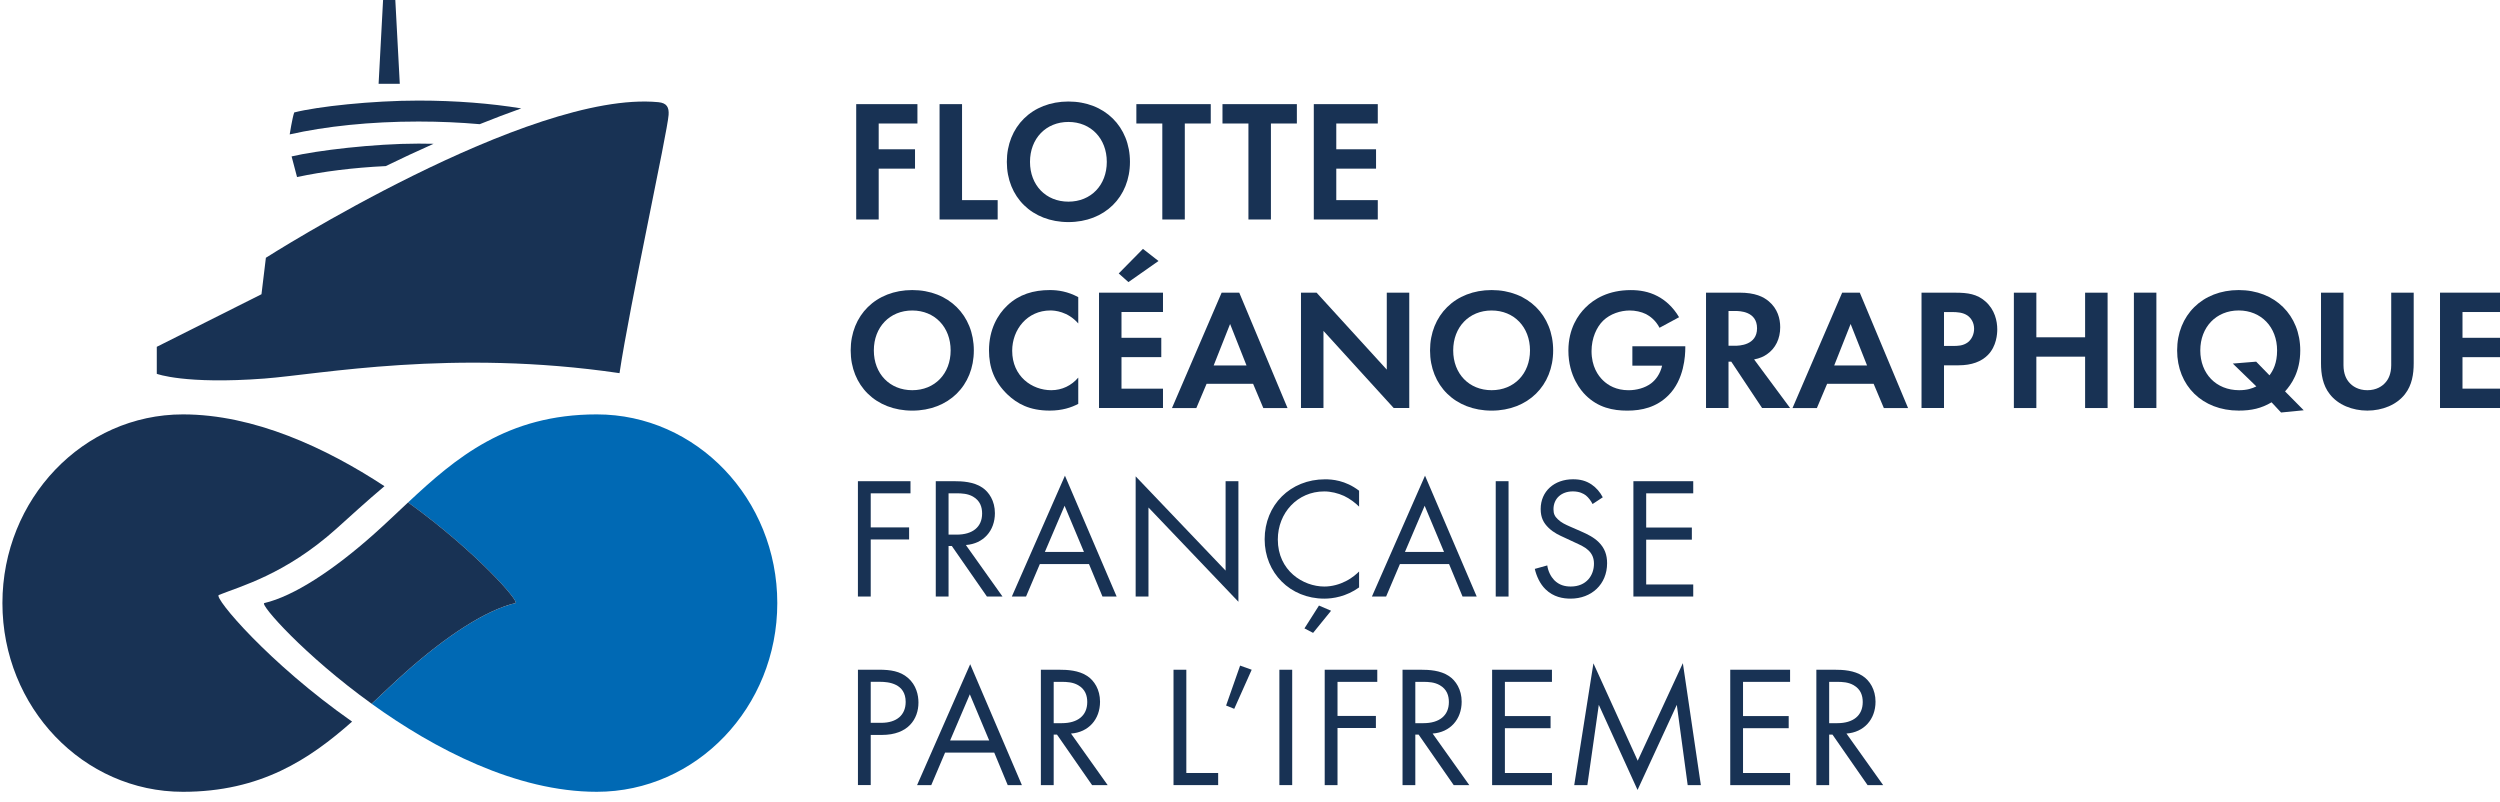 <?xml version="1.0" encoding="UTF-8" standalone="no"?>
<!-- Created with Inkscape (http://www.inkscape.org/) -->

<svg
   width="30.026mm"
   height="9.629mm"
   viewBox="0 0 30.026 9.629"
   version="1.1"
   id="svg5841"
   inkscape:version="1.1.2 (0a00cf5339, 2022-02-04)"
   sodipodi:docname="french_oceanographic_fleet_logo.svg"
   xmlns:inkscape="http://www.inkscape.org/namespaces/inkscape"
   xmlns:sodipodi="http://sodipodi.sourceforge.net/DTD/sodipodi-0.dtd"
   xmlns="http://www.w3.org/2000/svg"
   xmlns:svg="http://www.w3.org/2000/svg">
  <sodipodi:namedview
     id="namedview5843"
     pagecolor="#ffffff"
     bordercolor="#666666"
     borderopacity="1.0"
     inkscape:pageshadow="2"
     inkscape:pageopacity="0.0"
     inkscape:pagecheckerboard="0"
     inkscape:document-units="mm"
     showgrid="false"
     inkscape:zoom="1.0633188"
     inkscape:cx="88.872691"
     inkscape:cy="-127.90144"
     inkscape:window-width="1610"
     inkscape:window-height="1013"
     inkscape:window-x="3910"
     inkscape:window-y="0"
     inkscape:window-maximized="1"
     inkscape:current-layer="layer1" />
  <defs
     id="defs5838">
    <clipPath
       clipPathUnits="userSpaceOnUse"
       id="clipPath3950">
      <path
         d="m 121.973,536.877 h 106.051 v 34.765 H 121.973 Z"
         id="path3948" />
    </clipPath>
  </defs>
  <g
     inkscape:label="Layer 1"
     inkscape:groupmode="layer"
     id="layer1"
     transform="translate(-78.241,-114.487)">
    <g
       id="g3944"
       transform="matrix(0.353,0,0,-0.353,31.517,314.823)">
      <g
         id="g3946"
         clip-path="url(#clipPath3950)">
        <g
           id="g3952"
           transform="translate(152.667,553.425)">
          <path
             d="m 0,0 c -3.059,0 -4.803,-1.482 -6.42,-2.996 2.297,-1.655 3.815,-3.387 3.652,-3.425 -1.002,-0.234 -2.358,-1.122 -3.737,-2.352 -0.389,-0.347 -0.768,-0.711 -1.155,-1.073 2.124,-1.53 4.915,-2.995 7.66,-2.995 3.392,0 6.142,2.875 6.142,6.421 C 6.142,-2.875 3.392,0 0,0"
             style="fill:#0069b4;fill-opacity:1;fill-rule:nonzero;stroke:none"
             id="path3954" />
        </g>
        <g
           id="g3956"
           transform="translate(139.807,547.28)">
          <path
             d="M 0,0 C 0.743,0.299 2.264,0.7 3.995,2.25 4.448,2.656 5.002,3.168 5.637,3.702 3.638,5.014 1.191,6.145 -1.22,6.145 c -3.392,0 -6.142,-2.875 -6.142,-6.421 0,-3.546 2.75,-6.42 6.142,-6.42 2.646,0 4.308,1.108 5.755,2.388 C 1.694,-2.318 -0.187,-0.076 0,0"
             style="fill:#183254;fill-opacity:1;fill-rule:nonzero;stroke:none"
             id="path3958" />
        </g>
        <g
           id="g3960"
           transform="translate(141.355,547.005)">
          <path
             d="m 0,0 c -0.163,-0.038 1.355,-1.77 3.652,-3.425 0.386,0.362 0.766,0.726 1.154,1.072 C 6.186,-1.123 7.542,-0.235 8.544,0 8.707,0.038 7.189,1.77 4.892,3.425 4.505,3.063 4.126,2.699 3.738,2.353 2.358,1.122 1.002,0.234 0,0"
             style="fill:#183254;fill-opacity:1;fill-rule:nonzero;stroke:none"
             id="path3962" />
        </g>
        <g
           id="g3964"
           transform="translate(145.487,561.873)">
          <path
             d="M 0,0 C 0.518,0.252 1.065,0.508 1.629,0.759 1.459,0.763 1.288,0.765 1.115,0.765 -0.4,0.765 -2.352,0.531 -3.203,0.329 l 0.185,-0.702 C -2.138,-0.184 -1.112,-0.053 0,0"
             style="fill:#183254;fill-opacity:1;fill-rule:nonzero;stroke:none"
             id="path3966" />
        </g>
        <g
           id="g3968"
           transform="translate(148.684,563.299)">
          <path
             d="M 0,0 C 0.469,0.189 0.943,0.369 1.414,0.537 0.381,0.706 -0.811,0.803 -2.082,0.803 -3.665,0.803 -5.529,0.6 -6.311,0.399 -6.376,0.218 -6.465,-0.348 -6.465,-0.348 -5.255,-0.074 -3.734,0.09 -2.082,0.09 -1.357,0.09 -0.659,0.058 0,0"
             style="fill:#183254;fill-opacity:1;fill-rule:nonzero;stroke:none"
             id="path3970" />
        </g>
        <g
           id="g3972"
           transform="translate(145.965,564.672)">
          <path
             d="m 0,0 -0.161,3.016 c -0.009,0.09 -0.09,0.192 -0.2,0.192 -0.11,0 -0.191,-0.099 -0.199,-0.192 L -0.721,0 Z"
             style="fill:#183254;fill-opacity:1;fill-rule:nonzero;stroke:none"
             id="path3974" />
        </g>
        <g
           id="g3976"
           transform="translate(155.111,563.615)">
          <path
             d="m 0,0 c 0.017,0.255 -0.057,0.406 -0.352,0.433 -4.398,0.415 -13.35,-5.294 -13.35,-5.294 l -0.15,-1.241 -3.562,-1.789 V -8.81 c 0,0 0.956,-0.365 3.662,-0.161 1.891,0.144 6.401,1.02 12.082,0.184 C -1.327,-6.494 -0.039,-0.584 0,0"
             style="fill:#183254;fill-opacity:1;fill-rule:nonzero;stroke:none"
             id="path3978" />
        </g>
        <g
           id="g3980"
           transform="translate(163.577,563.322)">
          <path
             d="m 0,0 h -1.318 v -0.877 h 1.236 v -0.659 h -1.236 v -1.73 H -2.083 V 0.659 H 0 Z"
             style="fill:#183254;fill-opacity:1;fill-rule:nonzero;stroke:none"
             id="path3982" />
        </g>
        <g
           id="g3984"
           transform="translate(165.095,563.981)">
          <path
             d="M 0,0 V -3.266 H 1.212 V -3.925 H -0.765 V 0 Z"
             style="fill:#183254;fill-opacity:1;fill-rule:nonzero;stroke:none"
             id="path3986" />
        </g>
        <g
           id="g3988"
           transform="translate(170.02,562.016)">
          <path
             d="m 0,0 c 0,0.794 -0.541,1.359 -1.306,1.359 -0.765,0 -1.307,-0.565 -1.307,-1.359 0,-0.794 0.542,-1.353 1.307,-1.353 C -0.541,-1.353 0,-0.794 0,0 m 0.788,0 c 0,-1.195 -0.859,-2.048 -2.094,-2.048 -1.236,0 -2.095,0.853 -2.095,2.048 0,1.195 0.859,2.054 2.095,2.054 1.235,0 2.094,-0.859 2.094,-2.054"
             style="fill:#183254;fill-opacity:1;fill-rule:nonzero;stroke:none"
             id="path3990" />
        </g>
        <g
           id="g3992"
           transform="translate(172.674,563.322)">
          <path
             d="M 0,0 V -3.266 H -0.765 V 0 H -1.648 V 0.659 H 0.883 V 0 Z"
             style="fill:#183254;fill-opacity:1;fill-rule:nonzero;stroke:none"
             id="path3994" />
        </g>
        <g
           id="g3996"
           transform="translate(175.604,563.322)">
          <path
             d="M 0,0 V -3.266 H -0.765 V 0 H -1.648 V 0.659 H 0.883 V 0 Z"
             style="fill:#183254;fill-opacity:1;fill-rule:nonzero;stroke:none"
             id="path3998" />
        </g>
        <g
           id="g4000"
           transform="translate(179.24,563.322)">
          <path
             d="m 0,0 h -1.412 v -0.877 h 1.353 V -1.536 H -1.412 V -2.607 H 0 V -3.266 H -2.177 V 0.659 H 0 Z"
             style="fill:#183254;fill-opacity:1;fill-rule:nonzero;stroke:none"
             id="path4002" />
        </g>
        <g
           id="g4004"
           transform="translate(164.707,555.601)">
          <path
             d="m 0,0 c 0,0.794 -0.541,1.359 -1.306,1.359 -0.765,0 -1.307,-0.565 -1.307,-1.359 0,-0.794 0.542,-1.353 1.307,-1.353 C -0.541,-1.353 0,-0.794 0,0 m 0.789,0 c 0,-1.195 -0.86,-2.048 -2.095,-2.048 -1.236,0 -2.095,0.853 -2.095,2.048 0,1.195 0.859,2.054 2.095,2.054 1.235,0 2.095,-0.859 2.095,-2.054"
             style="fill:#183254;fill-opacity:1;fill-rule:nonzero;stroke:none"
             id="path4006" />
        </g>
        <g
           id="g4008"
           transform="translate(169.049,553.783)">
          <path
             d="m 0,0 c -0.235,-0.124 -0.547,-0.229 -0.971,-0.229 -0.688,0 -1.106,0.235 -1.436,0.547 -0.453,0.435 -0.63,0.924 -0.63,1.5 0,0.712 0.295,1.224 0.63,1.536 0.394,0.371 0.883,0.518 1.442,0.518 0.276,0 0.606,-0.047 0.965,-0.241 L 0,2.736 c -0.359,0.412 -0.806,0.442 -0.947,0.442 -0.789,0 -1.301,-0.648 -1.301,-1.371 0,-0.871 0.671,-1.342 1.33,-1.342 0.365,0 0.689,0.159 0.918,0.429 z"
             style="fill:#183254;fill-opacity:1;fill-rule:nonzero;stroke:none"
             id="path4010" />
        </g>
        <g
           id="g4012"
           transform="translate(170.426,558.22)">
          <path
             d="M 0,0 0.824,0.836 1.353,0.424 0.33,-0.294 Z M 1.506,-1.312 H 0.094 V -2.189 H 1.448 V -2.848 H 0.094 v -1.071 h 1.412 v -0.659 h -2.177 v 3.925 h 2.177 z"
             style="fill:#183254;fill-opacity:1;fill-rule:nonzero;stroke:none"
             id="path4014" />
        </g>
        <g
           id="g4016"
           transform="translate(174.774,555.089)">
          <path
             d="M 0,0 -0.559,1.412 -1.118,0 Z m 0.224,-0.624 h -1.583 l -0.348,-0.824 h -0.829 l 1.689,3.925 h 0.6 L 1.395,-1.448 H 0.571 Z"
             style="fill:#183254;fill-opacity:1;fill-rule:nonzero;stroke:none"
             id="path4018" />
        </g>
        <g
           id="g4020"
           transform="translate(176.627,553.642)">
          <path
             d="M 0,0 V 3.925 H 0.53 L 2.919,1.306 V 3.925 H 3.684 V 0 H 3.154 L 0.765,2.624 V 0 Z"
             style="fill:#183254;fill-opacity:1;fill-rule:nonzero;stroke:none"
             id="path4022" />
        </g>
        <g
           id="g4024"
           transform="translate(184.419,555.601)">
          <path
             d="m 0,0 c 0,0.794 -0.541,1.359 -1.306,1.359 -0.766,0 -1.307,-0.565 -1.307,-1.359 0,-0.794 0.541,-1.353 1.307,-1.353 C -0.541,-1.353 0,-0.794 0,0 m 0.788,0 c 0,-1.195 -0.859,-2.048 -2.094,-2.048 -1.236,0 -2.095,0.853 -2.095,2.048 0,1.195 0.859,2.054 2.095,2.054 1.235,0 2.094,-0.859 2.094,-2.054"
             style="fill:#183254;fill-opacity:1;fill-rule:nonzero;stroke:none"
             id="path4026" />
        </g>
        <g
           id="g4028"
           transform="translate(187.902,555.742)">
          <path
             d="m 0,0 h 1.801 v -0.047 c 0,-0.265 -0.036,-1.089 -0.577,-1.624 -0.406,-0.406 -0.906,-0.518 -1.395,-0.518 -0.488,0 -0.994,0.1 -1.424,0.53 -0.135,0.135 -0.582,0.629 -0.582,1.512 0,0.759 0.341,1.224 0.576,1.459 0.295,0.3 0.789,0.6 1.548,0.6 0.294,0 0.606,-0.047 0.906,-0.205 0.253,-0.13 0.53,-0.365 0.736,-0.718 L 0.924,0.63 C 0.788,0.894 0.588,1.03 0.465,1.095 0.3,1.177 0.094,1.218 -0.088,1.218 -0.4,1.218 -0.753,1.106 -0.995,0.871 -1.218,0.653 -1.389,0.277 -1.389,-0.165 -1.389,-0.689 -1.165,-1 -1,-1.159 c 0.176,-0.171 0.453,-0.336 0.871,-0.336 0.258,0 0.553,0.071 0.77,0.236 0.153,0.117 0.306,0.317 0.371,0.6 H 0 Z"
             style="fill:#183254;fill-opacity:1;fill-rule:nonzero;stroke:none"
             id="path4030" />
        </g>
        <g
           id="g4032"
           transform="translate(191.173,555.76)">
          <path
             d="m 0,0 h 0.218 c 0.147,0 0.753,0.018 0.753,0.594 0,0.583 -0.6,0.589 -0.742,0.589 L 0,1.183 Z m 0.371,1.807 c 0.541,0 0.818,-0.142 1,-0.295 C 1.671,1.259 1.759,0.924 1.759,0.63 1.759,0.247 1.606,-0.088 1.301,-0.294 1.2,-0.365 1.059,-0.43 0.871,-0.465 L 2.095,-2.118 H 1.142 L 0.094,-0.541 H 0 v -1.577 h -0.765 v 3.925 z"
             style="fill:#183254;fill-opacity:1;fill-rule:nonzero;stroke:none"
             id="path4034" />
        </g>
        <g
           id="g4036"
           transform="translate(195.887,555.089)">
          <path
             d="M 0,0 -0.559,1.412 -1.118,0 Z m 0.224,-0.624 h -1.583 l -0.348,-0.824 h -0.829 l 1.689,3.925 h 0.6 L 1.395,-1.448 H 0.571 Z"
             style="fill:#183254;fill-opacity:1;fill-rule:nonzero;stroke:none"
             id="path4038" />
        </g>
        <g
           id="g4040"
           transform="translate(198.505,555.754)">
          <path
             d="M 0,0 H 0.312 C 0.459,0 0.647,0 0.812,0.124 0.953,0.235 1.024,0.412 1.024,0.583 1.024,0.8 0.918,0.947 0.806,1.03 0.647,1.142 0.447,1.153 0.265,1.153 H 0 Z m 0.377,1.812 c 0.441,0 0.747,-0.047 1.035,-0.3 C 1.73,1.23 1.812,0.847 1.812,0.565 1.812,0.412 1.789,-0.012 1.489,-0.312 1.271,-0.53 0.947,-0.659 0.494,-0.659 H 0 v -1.453 h -0.765 v 3.924 z"
             style="fill:#183254;fill-opacity:1;fill-rule:nonzero;stroke:none"
             id="path4042" />
        </g>
        <g
           id="g4044"
           transform="translate(201.647,556.048)">
          <path
             d="M 0,0 H 1.659 V 1.518 H 2.424 V -2.407 H 1.659 v 1.748 H 0 V -2.407 H -0.765 V 1.518 H 0 Z"
             style="fill:#183254;fill-opacity:1;fill-rule:nonzero;stroke:none"
             id="path4046" />
        </g>
        <path
           d="m 205.731,553.642 h -0.765 v 3.925 h 0.765 z"
           style="fill:#183254;fill-opacity:1;fill-rule:nonzero;stroke:none"
           id="path4048" />
        <g
           id="g4050"
           transform="translate(209.579,554.754)">
          <path
             d="m 0,0 c 0.124,0.165 0.259,0.412 0.259,0.847 0,0.795 -0.542,1.36 -1.307,1.36 -0.764,0 -1.306,-0.565 -1.306,-1.36 0,-0.788 0.535,-1.353 1.324,-1.353 0.265,0 0.441,0.059 0.583,0.129 L -1.248,0.4 -0.453,0.465 Z M 0.071,-0.918 C -0.277,-1.124 -0.612,-1.2 -1.048,-1.2 c -1.235,0 -2.094,0.847 -2.094,2.047 0,1.195 0.859,2.054 2.094,2.054 1.236,0 2.095,-0.859 2.095,-2.054 0,-0.735 -0.306,-1.159 -0.517,-1.394 L 1.165,-1.189 0.394,-1.265 Z"
             style="fill:#183254;fill-opacity:1;fill-rule:nonzero;stroke:none"
             id="path4052" />
        </g>
        <g
           id="g4054"
           transform="translate(212.097,557.567)">
          <path
             d="m 0,0 v -2.466 c 0,-0.3 0.1,-0.482 0.188,-0.582 0.112,-0.136 0.318,-0.271 0.624,-0.271 0.306,0 0.512,0.135 0.624,0.271 0.088,0.1 0.188,0.282 0.188,0.582 V 0 h 0.765 v -2.401 c 0,-0.371 -0.059,-0.747 -0.294,-1.047 -0.283,-0.371 -0.777,-0.565 -1.283,-0.565 -0.506,0 -1,0.194 -1.283,0.565 -0.235,0.3 -0.294,0.676 -0.294,1.047 V 0 Z"
             style="fill:#183254;fill-opacity:1;fill-rule:nonzero;stroke:none"
             id="path4056" />
        </g>
        <g
           id="g4058"
           transform="translate(217.558,556.908)">
          <path
             d="m 0,0 h -1.412 v -0.877 h 1.353 V -1.536 H -1.412 V -2.607 H 0 V -3.266 H -2.177 V 0.659 H 0 Z"
             style="fill:#183254;fill-opacity:1;fill-rule:nonzero;stroke:none"
             id="path4060" />
        </g>
        <g
           id="g4062"
           transform="translate(163.341,550.74)">
          <path
             d="m 0,0 h -1.353 v -1.159 h 1.306 V -1.571 H -1.353 V -3.513 H -1.789 V 0.412 H 0 Z"
             style="fill:#183254;fill-opacity:1;fill-rule:nonzero;stroke:none"
             id="path4064" />
        </g>
        <g
           id="g4066"
           transform="translate(164.636,549.334)">
          <path
             d="M 0,0 H 0.277 C 0.818,0 1.142,0.259 1.142,0.718 1.142,0.936 1.077,1.153 0.83,1.295 0.653,1.395 0.453,1.406 0.265,1.406 H 0 Z M 0.194,1.818 C 0.459,1.818 0.853,1.801 1.148,1.601 1.377,1.448 1.577,1.147 1.577,0.73 1.577,0.129 1.183,-0.312 0.589,-0.353 L 1.836,-2.107 H 1.306 L 0.112,-0.388 H 0 v -1.719 h -0.435 v 3.925 z"
             style="fill:#183254;fill-opacity:1;fill-rule:nonzero;stroke:none"
             id="path4068" />
        </g>
        <g
           id="g4070"
           transform="translate(169.243,548.745)">
          <path
             d="M 0,0 -0.659,1.571 -1.33,0 Z m 0.171,-0.412 h -1.672 l -0.47,-1.106 h -0.483 l 1.807,4.113 1.759,-4.113 H 0.63 Z"
             style="fill:#183254;fill-opacity:1;fill-rule:nonzero;stroke:none"
             id="path4072" />
        </g>
        <g
           id="g4074"
           transform="translate(171.002,547.227)">
          <path
             d="M 0,0 V 4.09 L 3.06,0.883 V 3.925 H 3.496 V -0.177 L 0.436,3.03 V 0 Z"
             style="fill:#183254;fill-opacity:1;fill-rule:nonzero;stroke:none"
             id="path4076" />
        </g>
        <g
           id="g4078"
           transform="translate(177.651,546.744)">
          <path
             d="M 0,0 -0.612,-0.753 -0.906,-0.6 -0.412,0.177 Z M 0.953,3.543 C 0.83,3.666 0.641,3.813 0.441,3.907 0.235,4.001 -0.006,4.06 -0.235,4.06 c -0.907,0 -1.577,-0.729 -1.577,-1.636 0,-1.065 0.865,-1.6 1.583,-1.6 0.264,0 0.523,0.076 0.729,0.182 0.224,0.112 0.383,0.259 0.453,0.33 V 0.794 C 0.518,0.482 0.065,0.412 -0.229,0.412 c -1.166,0 -2.031,0.882 -2.031,2.018 0,1.171 0.877,2.042 2.054,2.042 0.236,0 0.689,-0.029 1.159,-0.388 z"
             style="fill:#183254;fill-opacity:1;fill-rule:nonzero;stroke:none"
             id="path4080" />
        </g>
        <g
           id="g4082"
           transform="translate(181.494,548.745)">
          <path
             d="M 0,0 -0.659,1.571 -1.33,0 Z m 0.171,-0.412 h -1.672 l -0.47,-1.106 h -0.483 l 1.807,4.113 1.759,-4.113 H 0.63 Z"
             style="fill:#183254;fill-opacity:1;fill-rule:nonzero;stroke:none"
             id="path4084" />
        </g>
        <path
           d="m 183.689,547.227 h -0.436 v 3.925 h 0.436 z"
           style="fill:#183254;fill-opacity:1;fill-rule:nonzero;stroke:none"
           id="path4086" />
        <g
           id="g4088"
           transform="translate(186.548,550.375)">
          <path
             d="m 0,0 c -0.053,0.106 -0.141,0.224 -0.229,0.294 -0.077,0.059 -0.218,0.136 -0.442,0.136 -0.388,0 -0.659,-0.242 -0.659,-0.607 0,-0.153 0.041,-0.241 0.147,-0.341 0.118,-0.117 0.265,-0.182 0.412,-0.247 l 0.377,-0.165 c 0.229,-0.1 0.441,-0.206 0.606,-0.371 0.2,-0.2 0.282,-0.429 0.282,-0.712 0,-0.723 -0.535,-1.206 -1.241,-1.206 -0.259,0 -0.583,0.053 -0.854,0.318 -0.194,0.188 -0.311,0.459 -0.365,0.694 l 0.424,0.118 c 0.03,-0.206 0.124,-0.382 0.236,-0.5 0.17,-0.171 0.364,-0.218 0.564,-0.218 0.536,0 0.789,0.383 0.789,0.777 0,0.176 -0.053,0.329 -0.194,0.459 -0.112,0.106 -0.265,0.176 -0.471,0.27 l -0.353,0.165 c -0.153,0.071 -0.347,0.153 -0.524,0.324 -0.171,0.165 -0.271,0.347 -0.271,0.641 0,0.606 0.465,1.013 1.101,1.013 0.241,0 0.436,-0.048 0.63,-0.177 C 0.124,0.559 0.259,0.4 0.347,0.229 Z"
             style="fill:#183254;fill-opacity:1;fill-rule:nonzero;stroke:none"
             id="path4090" />
        </g>
        <g
           id="g4092"
           transform="translate(189.973,550.74)">
          <path
             d="m 0,0 h -1.601 v -1.165 h 1.554 V -1.577 H -1.601 V -3.101 H 0 V -3.513 H -2.036 V 0.412 H 0 Z"
             style="fill:#183254;fill-opacity:1;fill-rule:nonzero;stroke:none"
             id="path4094" />
        </g>
        <g
           id="g4096"
           transform="translate(161.988,542.931)">
          <path
             d="m 0,0 h 0.359 c 0.518,0 0.83,0.259 0.83,0.712 0,0.624 -0.583,0.683 -0.865,0.683 H 0 Z M 0.277,1.807 C 0.671,1.807 1,1.759 1.265,1.53 1.554,1.283 1.624,0.936 1.624,0.689 1.624,0.135 1.277,-0.412 0.382,-0.412 H 0 v -1.706 h -0.435 v 3.925 z"
             style="fill:#183254;fill-opacity:1;fill-rule:nonzero;stroke:none"
             id="path4098" />
        </g>
        <g
           id="g4100"
           transform="translate(166.019,542.33)">
          <path
             d="M 0,0 -0.659,1.571 -1.33,0 Z m 0.171,-0.412 h -1.672 l -0.47,-1.106 h -0.483 l 1.807,4.113 1.759,-4.113 H 0.63 Z"
             style="fill:#183254;fill-opacity:1;fill-rule:nonzero;stroke:none"
             id="path4102" />
        </g>
        <g
           id="g4104"
           transform="translate(168.213,542.919)">
          <path
             d="M 0,0 H 0.277 C 0.818,0 1.142,0.259 1.142,0.718 1.142,0.936 1.077,1.153 0.83,1.294 0.653,1.395 0.453,1.406 0.265,1.406 H 0 Z M 0.194,1.818 C 0.459,1.818 0.853,1.801 1.148,1.601 1.377,1.448 1.577,1.147 1.577,0.73 1.577,0.129 1.183,-0.312 0.589,-0.353 L 1.836,-2.107 H 1.306 L 0.112,-0.388 H 0 v -1.719 h -0.436 v 3.925 z"
             style="fill:#183254;fill-opacity:1;fill-rule:nonzero;stroke:none"
             id="path4106" />
        </g>
        <g
           id="g4108"
           transform="translate(172.726,544.737)">
          <path
             d="M 0,0 V -3.513 H 1.083 V -3.925 H -0.436 V 0 Z"
             style="fill:#183254;fill-opacity:1;fill-rule:nonzero;stroke:none"
             id="path4110" />
        </g>
        <g
           id="g4112"
           transform="translate(174.556,544.878)">
          <path
             d="M 0,0 0.394,-0.141 -0.2,-1.471 -0.477,-1.359 Z"
             style="fill:#183254;fill-opacity:1;fill-rule:nonzero;stroke:none"
             id="path4114" />
        </g>
        <path
           d="m 176.328,540.812 h -0.436 v 3.925 h 0.436 z"
           style="fill:#183254;fill-opacity:1;fill-rule:nonzero;stroke:none"
           id="path4116" />
        <g
           id="g4118"
           transform="translate(179.223,544.325)">
          <path
             d="m 0,0 h -1.353 v -1.159 h 1.306 V -1.571 H -1.353 V -3.513 H -1.789 V 0.412 H 0 Z"
             style="fill:#183254;fill-opacity:1;fill-rule:nonzero;stroke:none"
             id="path4120" />
        </g>
        <g
           id="g4122"
           transform="translate(180.517,542.919)">
          <path
             d="M 0,0 H 0.277 C 0.818,0 1.142,0.259 1.142,0.718 1.142,0.936 1.077,1.153 0.83,1.294 0.653,1.395 0.453,1.406 0.265,1.406 H 0 Z M 0.194,1.818 C 0.459,1.818 0.853,1.801 1.148,1.601 1.377,1.448 1.577,1.147 1.577,0.73 1.577,0.129 1.183,-0.312 0.589,-0.353 L 1.836,-2.107 H 1.306 L 0.112,-0.388 H 0 v -1.719 h -0.435 v 3.925 z"
             style="fill:#183254;fill-opacity:1;fill-rule:nonzero;stroke:none"
             id="path4124" />
        </g>
        <g
           id="g4126"
           transform="translate(185.166,544.325)">
          <path
             d="m 0,0 h -1.601 v -1.165 h 1.554 V -1.577 H -1.601 V -3.101 H 0 V -3.513 H -2.036 V 0.412 H 0 Z"
             style="fill:#183254;fill-opacity:1;fill-rule:nonzero;stroke:none"
             id="path4128" />
        </g>
        <g
           id="g4130"
           transform="translate(185.924,540.812)">
          <path
             d="M 0,0 0.653,4.143 2.16,0.83 3.696,4.149 4.308,0 H 3.86 L 3.49,2.731 2.154,-0.165 0.836,2.731 0.447,0 Z"
             style="fill:#183254;fill-opacity:1;fill-rule:nonzero;stroke:none"
             id="path4132" />
        </g>
        <g
           id="g4134"
           transform="translate(193.268,544.325)">
          <path
             d="m 0,0 h -1.601 v -1.165 h 1.554 V -1.577 H -1.601 V -3.101 H 0 V -3.513 H -2.036 V 0.412 H 0 Z"
             style="fill:#183254;fill-opacity:1;fill-rule:nonzero;stroke:none"
             id="path4136" />
        </g>
        <g
           id="g4138"
           transform="translate(194.598,542.919)">
          <path
             d="M 0,0 H 0.277 C 0.818,0 1.142,0.259 1.142,0.718 1.142,0.936 1.077,1.153 0.83,1.294 0.653,1.395 0.453,1.406 0.265,1.406 H 0 Z m 0.194,1.818 c 0.265,0 0.659,-0.017 0.953,-0.217 0.23,-0.153 0.43,-0.454 0.43,-0.871 0,-0.601 -0.394,-1.042 -0.989,-1.083 L 1.836,-2.107 H 1.306 L 0.112,-0.388 H 0 v -1.719 h -0.436 v 3.925 z"
             style="fill:#183254;fill-opacity:1;fill-rule:nonzero;stroke:none"
             id="path4140" />
        </g>
      </g>
    </g>
  </g>
</svg>
